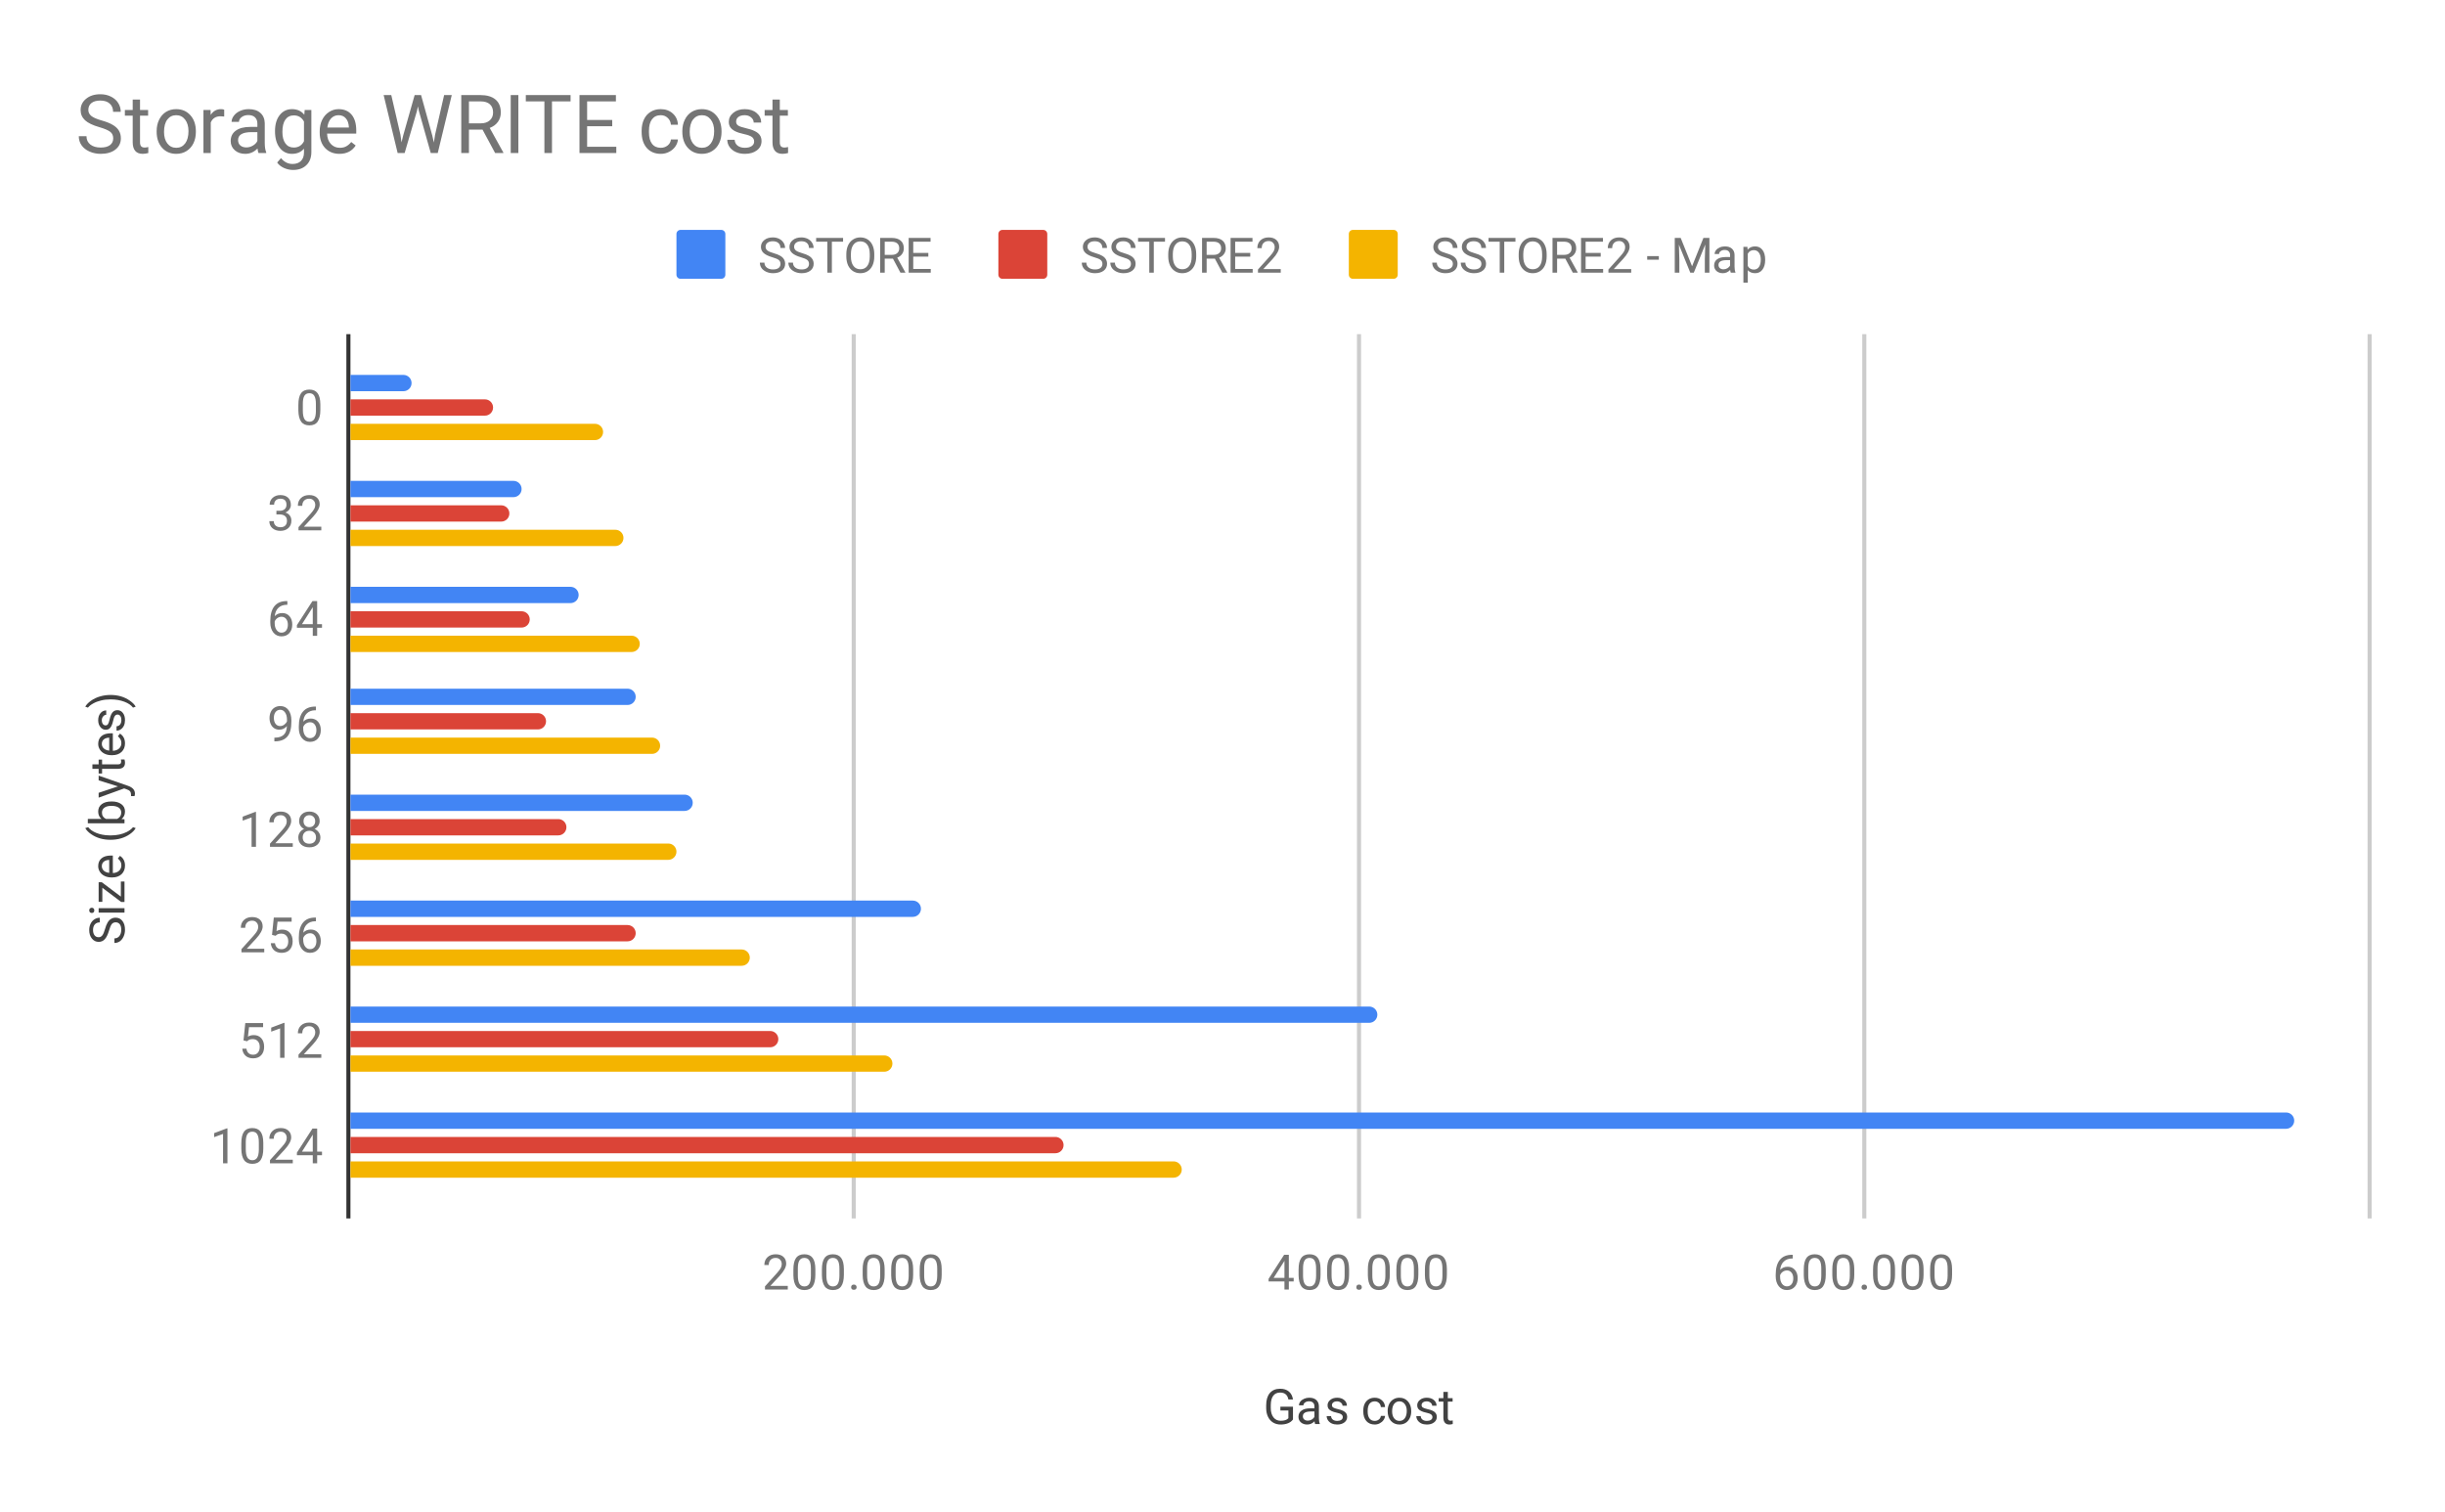 <svg version="1.1" viewBox="0.0 0.0 600.0 371.0" fill="none" stroke="none" stroke-linecap="square" stroke-miterlimit="10" xmlns:xlink="http://www.w3.org/1999/xlink" xmlns="http://www.w3.org/2000/svg"><path fill="#ffffff" d="M0 0L600.0 0L600.0 371.0L0 371.0L0 0Z" fill-rule="nonzero"/><path stroke="#333333" stroke-width="1.0" stroke-linecap="butt" d="M85.5 82.5L85.5 298.5" fill-rule="nonzero"/><path stroke="#cccccc" stroke-width="1.0" stroke-linecap="butt" d="M209.5 82.5L209.5 298.5" fill-rule="nonzero"/><path stroke="#cccccc" stroke-width="1.0" stroke-linecap="butt" d="M333.5 82.5L333.5 298.5" fill-rule="nonzero"/><path stroke="#cccccc" stroke-width="1.0" stroke-linecap="butt" d="M457.5 82.5L457.5 298.5" fill-rule="nonzero"/><path stroke="#cccccc" stroke-width="1.0" stroke-linecap="butt" d="M581.5 82.5L581.5 298.5" fill-rule="nonzero"/><clipPath id="id_0"><path d="M85.55 82.283L581.45 82.283L581.45 298.45L85.55 298.45L85.55 82.283Z" clip-rule="nonzero"/></clipPath><path stroke="#000000" stroke-width="2.0" stroke-linecap="butt" stroke-opacity="0.0" clip-path="url(#id_0)" d="M86.0 96.0L86.0 92.0L99.0 92.0C100.105 92.0 101.0 92.895 101.0 94.0L101.0 94.0C101.0 95.105 100.105 96.0 99.0 96.0Z" fill-rule="nonzero"/><path fill="#4285f4" clip-path="url(#id_0)" d="M86.0 96.0L86.0 92.0L99.0 92.0C100.105 92.0 101.0 92.895 101.0 94.0L101.0 94.0C101.0 95.105 100.105 96.0 99.0 96.0Z" fill-rule="nonzero"/><path stroke="#000000" stroke-width="2.0" stroke-linecap="butt" stroke-opacity="0.0" clip-path="url(#id_0)" d="M86.0 122.0L86.0 118.0L126.0 118.0C127.105 118.0 128.0 118.895 128.0 120.0L128.0 120.0C128.0 121.105 127.105 122.0 126.0 122.0Z" fill-rule="nonzero"/><path fill="#4285f4" clip-path="url(#id_0)" d="M86.0 122.0L86.0 118.0L126.0 118.0C127.105 118.0 128.0 118.895 128.0 120.0L128.0 120.0C128.0 121.105 127.105 122.0 126.0 122.0Z" fill-rule="nonzero"/><path stroke="#000000" stroke-width="2.0" stroke-linecap="butt" stroke-opacity="0.0" clip-path="url(#id_0)" d="M86.0 148.0L86.0 144.0L140.0 144.0C141.105 144.0 142.0 144.895 142.0 146.0L142.0 146.0C142.0 147.105 141.105 148.0 140.0 148.0Z" fill-rule="nonzero"/><path fill="#4285f4" clip-path="url(#id_0)" d="M86.0 148.0L86.0 144.0L140.0 144.0C141.105 144.0 142.0 144.895 142.0 146.0L142.0 146.0C142.0 147.105 141.105 148.0 140.0 148.0Z" fill-rule="nonzero"/><path stroke="#000000" stroke-width="2.0" stroke-linecap="butt" stroke-opacity="0.0" clip-path="url(#id_0)" d="M86.0 173.0L86.0 169.0L154.0 169.0C155.105 169.0 156.0 169.895 156.0 171.0L156.0 171.0C156.0 172.105 155.105 173.0 154.0 173.0Z" fill-rule="nonzero"/><path fill="#4285f4" clip-path="url(#id_0)" d="M86.0 173.0L86.0 169.0L154.0 169.0C155.105 169.0 156.0 169.895 156.0 171.0L156.0 171.0C156.0 172.105 155.105 173.0 154.0 173.0Z" fill-rule="nonzero"/><path stroke="#000000" stroke-width="2.0" stroke-linecap="butt" stroke-opacity="0.0" clip-path="url(#id_0)" d="M86.0 199.0L86.0 195.0L168.0 195.0C169.105 195.0 170.0 195.895 170.0 197.0L170.0 197.0C170.0 198.105 169.105 199.0 168.0 199.0Z" fill-rule="nonzero"/><path fill="#4285f4" clip-path="url(#id_0)" d="M86.0 199.0L86.0 195.0L168.0 195.0C169.105 195.0 170.0 195.895 170.0 197.0L170.0 197.0C170.0 198.105 169.105 199.0 168.0 199.0Z" fill-rule="nonzero"/><path stroke="#000000" stroke-width="2.0" stroke-linecap="butt" stroke-opacity="0.0" clip-path="url(#id_0)" d="M86.0 225.0L86.0 221.0L224.0 221.0C225.105 221.0 226.0 221.895 226.0 223.0L226.0 223.0C226.0 224.105 225.105 225.0 224.0 225.0Z" fill-rule="nonzero"/><path fill="#4285f4" clip-path="url(#id_0)" d="M86.0 225.0L86.0 221.0L224.0 221.0C225.105 221.0 226.0 221.895 226.0 223.0L226.0 223.0C226.0 224.105 225.105 225.0 224.0 225.0Z" fill-rule="nonzero"/><path stroke="#000000" stroke-width="2.0" stroke-linecap="butt" stroke-opacity="0.0" clip-path="url(#id_0)" d="M86.0 251.0L86.0 247.0L336.0 247.0C337.105 247.0 338.0 247.895 338.0 249.0L338.0 249.0C338.0 250.105 337.105 251.0 336.0 251.0Z" fill-rule="nonzero"/><path fill="#4285f4" clip-path="url(#id_0)" d="M86.0 251.0L86.0 247.0L336.0 247.0C337.105 247.0 338.0 247.895 338.0 249.0L338.0 249.0C338.0 250.105 337.105 251.0 336.0 251.0Z" fill-rule="nonzero"/><path stroke="#000000" stroke-width="2.0" stroke-linecap="butt" stroke-opacity="0.0" clip-path="url(#id_0)" d="M86.0 277.0L86.0 273.0L561.0 273.0C562.105 273.0 563.0 273.895 563.0 275.0L563.0 275.0C563.0 276.105 562.105 277.0 561.0 277.0Z" fill-rule="nonzero"/><path fill="#4285f4" clip-path="url(#id_0)" d="M86.0 277.0L86.0 273.0L561.0 273.0C562.105 273.0 563.0 273.895 563.0 275.0L563.0 275.0C563.0 276.105 562.105 277.0 561.0 277.0Z" fill-rule="nonzero"/><path stroke="#000000" stroke-width="2.0" stroke-linecap="butt" stroke-opacity="0.0" clip-path="url(#id_0)" d="M86.0 102.0L86.0 98.0L119.0 98.0C120.105 98.0 121.0 98.895 121.0 100.0L121.0 100.0C121.0 101.105 120.105 102.0 119.0 102.0Z" fill-rule="nonzero"/><path fill="#db4437" clip-path="url(#id_0)" d="M86.0 102.0L86.0 98.0L119.0 98.0C120.105 98.0 121.0 98.895 121.0 100.0L121.0 100.0C121.0 101.105 120.105 102.0 119.0 102.0Z" fill-rule="nonzero"/><path stroke="#000000" stroke-width="2.0" stroke-linecap="butt" stroke-opacity="0.0" clip-path="url(#id_0)" d="M86.0 128.0L86.0 124.0L123.0 124.0C124.105 124.0 125.0 124.895 125.0 126.0L125.0 126.0C125.0 127.105 124.105 128.0 123.0 128.0Z" fill-rule="nonzero"/><path fill="#db4437" clip-path="url(#id_0)" d="M86.0 128.0L86.0 124.0L123.0 124.0C124.105 124.0 125.0 124.895 125.0 126.0L125.0 126.0C125.0 127.105 124.105 128.0 123.0 128.0Z" fill-rule="nonzero"/><path stroke="#000000" stroke-width="2.0" stroke-linecap="butt" stroke-opacity="0.0" clip-path="url(#id_0)" d="M86.0 154.0L86.0 150.0L128.0 150.0C129.105 150.0 130.0 150.895 130.0 152.0L130.0 152.0C130.0 153.105 129.105 154.0 128.0 154.0Z" fill-rule="nonzero"/><path fill="#db4437" clip-path="url(#id_0)" d="M86.0 154.0L86.0 150.0L128.0 150.0C129.105 150.0 130.0 150.895 130.0 152.0L130.0 152.0C130.0 153.105 129.105 154.0 128.0 154.0Z" fill-rule="nonzero"/><path stroke="#000000" stroke-width="2.0" stroke-linecap="butt" stroke-opacity="0.0" clip-path="url(#id_0)" d="M86.0 179.0L86.0 175.0L132.0 175.0C133.105 175.0 134.0 175.895 134.0 177.0L134.0 177.0C134.0 178.105 133.105 179.0 132.0 179.0Z" fill-rule="nonzero"/><path fill="#db4437" clip-path="url(#id_0)" d="M86.0 179.0L86.0 175.0L132.0 175.0C133.105 175.0 134.0 175.895 134.0 177.0L134.0 177.0C134.0 178.105 133.105 179.0 132.0 179.0Z" fill-rule="nonzero"/><path stroke="#000000" stroke-width="2.0" stroke-linecap="butt" stroke-opacity="0.0" clip-path="url(#id_0)" d="M86.0 205.0L86.0 201.0L137.0 201.0C138.105 201.0 139.0 201.895 139.0 203.0L139.0 203.0C139.0 204.105 138.105 205.0 137.0 205.0Z" fill-rule="nonzero"/><path fill="#db4437" clip-path="url(#id_0)" d="M86.0 205.0L86.0 201.0L137.0 201.0C138.105 201.0 139.0 201.895 139.0 203.0L139.0 203.0C139.0 204.105 138.105 205.0 137.0 205.0Z" fill-rule="nonzero"/><path stroke="#000000" stroke-width="2.0" stroke-linecap="butt" stroke-opacity="0.0" clip-path="url(#id_0)" d="M86.0 231.0L86.0 227.0L154.0 227.0C155.105 227.0 156.0 227.895 156.0 229.0L156.0 229.0C156.0 230.105 155.105 231.0 154.0 231.0Z" fill-rule="nonzero"/><path fill="#db4437" clip-path="url(#id_0)" d="M86.0 231.0L86.0 227.0L154.0 227.0C155.105 227.0 156.0 227.895 156.0 229.0L156.0 229.0C156.0 230.105 155.105 231.0 154.0 231.0Z" fill-rule="nonzero"/><path stroke="#000000" stroke-width="2.0" stroke-linecap="butt" stroke-opacity="0.0" clip-path="url(#id_0)" d="M86.0 257.0L86.0 253.0L189.0 253.0C190.105 253.0 191.0 253.895 191.0 255.0L191.0 255.0C191.0 256.105 190.105 257.0 189.0 257.0Z" fill-rule="nonzero"/><path fill="#db4437" clip-path="url(#id_0)" d="M86.0 257.0L86.0 253.0L189.0 253.0C190.105 253.0 191.0 253.895 191.0 255.0L191.0 255.0C191.0 256.105 190.105 257.0 189.0 257.0Z" fill-rule="nonzero"/><path stroke="#000000" stroke-width="2.0" stroke-linecap="butt" stroke-opacity="0.0" clip-path="url(#id_0)" d="M86.0 283.0L86.0 279.0L259.0 279.0C260.105 279.0 261.0 279.895 261.0 281.0L261.0 281.0C261.0 282.105 260.105 283.0 259.0 283.0Z" fill-rule="nonzero"/><path fill="#db4437" clip-path="url(#id_0)" d="M86.0 283.0L86.0 279.0L259.0 279.0C260.105 279.0 261.0 279.895 261.0 281.0L261.0 281.0C261.0 282.105 260.105 283.0 259.0 283.0Z" fill-rule="nonzero"/><path stroke="#000000" stroke-width="2.0" stroke-linecap="butt" stroke-opacity="0.0" clip-path="url(#id_0)" d="M86.0 108.0L86.0 104.0L146.0 104.0C147.105 104.0 148.0 104.895 148.0 106.0L148.0 106.0C148.0 107.105 147.105 108.0 146.0 108.0Z" fill-rule="nonzero"/><path fill="#f4b400" clip-path="url(#id_0)" d="M86.0 108.0L86.0 104.0L146.0 104.0C147.105 104.0 148.0 104.895 148.0 106.0L148.0 106.0C148.0 107.105 147.105 108.0 146.0 108.0Z" fill-rule="nonzero"/><path stroke="#000000" stroke-width="2.0" stroke-linecap="butt" stroke-opacity="0.0" clip-path="url(#id_0)" d="M86.0 134.0L86.0 130.0L151.0 130.0C152.105 130.0 153.0 130.895 153.0 132.0L153.0 132.0C153.0 133.105 152.105 134.0 151.0 134.0Z" fill-rule="nonzero"/><path fill="#f4b400" clip-path="url(#id_0)" d="M86.0 134.0L86.0 130.0L151.0 130.0C152.105 130.0 153.0 130.895 153.0 132.0L153.0 132.0C153.0 133.105 152.105 134.0 151.0 134.0Z" fill-rule="nonzero"/><path stroke="#000000" stroke-width="2.0" stroke-linecap="butt" stroke-opacity="0.0" clip-path="url(#id_0)" d="M86.0 160.0L86.0 156.0L155.0 156.0C156.105 156.0 157.0 156.895 157.0 158.0L157.0 158.0C157.0 159.105 156.105 160.0 155.0 160.0Z" fill-rule="nonzero"/><path fill="#f4b400" clip-path="url(#id_0)" d="M86.0 160.0L86.0 156.0L155.0 156.0C156.105 156.0 157.0 156.895 157.0 158.0L157.0 158.0C157.0 159.105 156.105 160.0 155.0 160.0Z" fill-rule="nonzero"/><path stroke="#000000" stroke-width="2.0" stroke-linecap="butt" stroke-opacity="0.0" clip-path="url(#id_0)" d="M86.0 185.0L86.0 181.0L160.0 181.0C161.105 181.0 162.0 181.895 162.0 183.0L162.0 183.0C162.0 184.105 161.105 185.0 160.0 185.0Z" fill-rule="nonzero"/><path fill="#f4b400" clip-path="url(#id_0)" d="M86.0 185.0L86.0 181.0L160.0 181.0C161.105 181.0 162.0 181.895 162.0 183.0L162.0 183.0C162.0 184.105 161.105 185.0 160.0 185.0Z" fill-rule="nonzero"/><path stroke="#000000" stroke-width="2.0" stroke-linecap="butt" stroke-opacity="0.0" clip-path="url(#id_0)" d="M86.0 211.0L86.0 207.0L164.0 207.0C165.105 207.0 166.0 207.895 166.0 209.0L166.0 209.0C166.0 210.105 165.105 211.0 164.0 211.0Z" fill-rule="nonzero"/><path fill="#f4b400" clip-path="url(#id_0)" d="M86.0 211.0L86.0 207.0L164.0 207.0C165.105 207.0 166.0 207.895 166.0 209.0L166.0 209.0C166.0 210.105 165.105 211.0 164.0 211.0Z" fill-rule="nonzero"/><path stroke="#000000" stroke-width="2.0" stroke-linecap="butt" stroke-opacity="0.0" clip-path="url(#id_0)" d="M86.0 237.0L86.0 233.0L182.0 233.0C183.105 233.0 184.0 233.895 184.0 235.0L184.0 235.0C184.0 236.105 183.105 237.0 182.0 237.0Z" fill-rule="nonzero"/><path fill="#f4b400" clip-path="url(#id_0)" d="M86.0 237.0L86.0 233.0L182.0 233.0C183.105 233.0 184.0 233.895 184.0 235.0L184.0 235.0C184.0 236.105 183.105 237.0 182.0 237.0Z" fill-rule="nonzero"/><path stroke="#000000" stroke-width="2.0" stroke-linecap="butt" stroke-opacity="0.0" clip-path="url(#id_0)" d="M86.0 263.0L86.0 259.0L217.0 259.0C218.105 259.0 219.0 259.895 219.0 261.0L219.0 261.0C219.0 262.105 218.105 263.0 217.0 263.0Z" fill-rule="nonzero"/><path fill="#f4b400" clip-path="url(#id_0)" d="M86.0 263.0L86.0 259.0L217.0 259.0C218.105 259.0 219.0 259.895 219.0 261.0L219.0 261.0C219.0 262.105 218.105 263.0 217.0 263.0Z" fill-rule="nonzero"/><path stroke="#000000" stroke-width="2.0" stroke-linecap="butt" stroke-opacity="0.0" clip-path="url(#id_0)" d="M86.0 289.0L86.0 285.0L288.0 285.0C289.105 285.0 290.0 285.895 290.0 287.0L290.0 287.0C290.0 288.105 289.105 289.0 288.0 289.0Z" fill-rule="nonzero"/><path fill="#f4b400" clip-path="url(#id_0)" d="M86.0 289.0L86.0 285.0L288.0 285.0C289.105 285.0 290.0 285.895 290.0 287.0L290.0 287.0C290.0 288.105 289.105 289.0 288.0 289.0Z" fill-rule="nonzero"/><path fill="#424242" d="M317.297 348.325Q316.859 348.95 316.078 349.262Q315.297 349.575 314.266 349.575Q313.234 349.575 312.422 349.091Q311.609 348.591 311.172 347.684Q310.734 346.778 310.719 345.591L310.719 344.856Q310.719 342.919 311.609 341.856Q312.516 340.794 314.141 340.794Q315.484 340.794 316.297 341.481Q317.109 342.169 317.297 343.419L316.172 343.419Q315.844 341.731 314.156 341.731Q313.016 341.731 312.438 342.528Q311.859 343.309 311.844 344.825L311.844 345.512Q311.844 346.95 312.5 347.809Q313.156 348.653 314.281 348.653Q314.906 348.653 315.375 348.512Q315.859 348.372 316.172 348.028L316.172 346.122L314.203 346.122L314.203 345.2L317.297 345.2L317.297 348.325ZM322.734 349.45Q322.641 349.262 322.578 348.778Q321.828 349.575 320.781 349.575Q319.844 349.575 319.234 349.044Q318.641 348.512 318.641 347.684Q318.641 346.7 319.391 346.153Q320.141 345.606 321.516 345.606L322.562 345.606L322.562 345.106Q322.562 344.544 322.219 344.216Q321.891 343.872 321.219 343.872Q320.641 343.872 320.25 344.169Q319.859 344.45 319.859 344.872L318.766 344.872Q318.766 344.387 319.094 343.95Q319.438 343.512 320.016 343.262Q320.594 342.997 321.281 342.997Q322.391 342.997 323.0 343.544Q323.625 344.091 323.656 345.044L323.656 347.966Q323.656 348.841 323.875 349.356L323.875 349.45L322.734 349.45ZM320.938 348.622Q321.453 348.622 321.906 348.356Q322.359 348.091 322.562 347.669L322.562 346.372L321.719 346.372Q319.719 346.372 319.719 347.544Q319.719 348.044 320.062 348.341Q320.406 348.622 320.938 348.622ZM329.516 347.762Q329.516 347.325 329.172 347.091Q328.844 346.841 328.016 346.669Q327.203 346.497 326.719 346.247Q326.234 345.997 326.0 345.669Q325.781 345.325 325.781 344.856Q325.781 344.075 326.438 343.544Q327.094 342.997 328.125 342.997Q329.203 342.997 329.859 343.559Q330.531 344.106 330.531 344.966L329.453 344.966Q329.453 344.528 329.062 344.216Q328.688 343.887 328.125 343.887Q327.531 343.887 327.188 344.153Q326.859 344.403 326.859 344.809Q326.859 345.2 327.172 345.403Q327.484 345.606 328.297 345.794Q329.109 345.966 329.609 346.216Q330.109 346.466 330.344 346.825Q330.594 347.184 330.594 347.684Q330.594 348.544 329.906 349.059Q329.234 349.575 328.156 349.575Q327.391 349.575 326.797 349.309Q326.219 349.028 325.891 348.544Q325.562 348.059 325.562 347.497L326.641 347.497Q326.672 348.044 327.078 348.372Q327.484 348.684 328.156 348.684Q328.766 348.684 329.141 348.434Q329.516 348.184 329.516 347.762ZM337.359 348.684Q337.938 348.684 338.375 348.341Q338.812 347.981 338.859 347.45L339.891 347.45Q339.859 347.997 339.5 348.497Q339.156 348.981 338.578 349.278Q338.016 349.575 337.359 349.575Q336.062 349.575 335.297 348.716Q334.547 347.841 334.547 346.341L334.547 346.153Q334.547 345.231 334.875 344.512Q335.219 343.794 335.844 343.403Q336.484 342.997 337.359 342.997Q338.422 342.997 339.125 343.637Q339.844 344.262 339.891 345.294L338.859 345.294Q338.812 344.669 338.391 344.278Q337.969 343.887 337.359 343.887Q336.531 343.887 336.078 344.481Q335.625 345.075 335.625 346.2L335.625 346.403Q335.625 347.497 336.078 348.091Q336.531 348.684 337.359 348.684ZM340.531 346.216Q340.531 345.294 340.891 344.544Q341.266 343.794 341.922 343.403Q342.578 342.997 343.406 342.997Q344.703 342.997 345.5 343.887Q346.312 344.778 346.312 346.278L346.312 346.356Q346.312 347.278 345.953 348.012Q345.594 348.747 344.938 349.169Q344.281 349.575 343.422 349.575Q342.141 349.575 341.328 348.684Q340.531 347.778 340.531 346.294L340.531 346.216ZM341.625 346.356Q341.625 347.403 342.109 348.044Q342.609 348.684 343.422 348.684Q344.25 348.684 344.734 348.044Q345.219 347.387 345.219 346.216Q345.219 345.184 344.719 344.544Q344.234 343.887 343.406 343.887Q342.609 343.887 342.109 344.528Q341.625 345.153 341.625 346.356ZM351.516 347.762Q351.516 347.325 351.172 347.091Q350.844 346.841 350.016 346.669Q349.203 346.497 348.719 346.247Q348.234 345.997 348.0 345.669Q347.781 345.325 347.781 344.856Q347.781 344.075 348.438 343.544Q349.094 342.997 350.125 342.997Q351.203 342.997 351.859 343.559Q352.531 344.106 352.531 344.966L351.453 344.966Q351.453 344.528 351.062 344.216Q350.688 343.887 350.125 343.887Q349.531 343.887 349.188 344.153Q348.859 344.403 348.859 344.809Q348.859 345.2 349.172 345.403Q349.484 345.606 350.297 345.794Q351.109 345.966 351.609 346.216Q352.109 346.466 352.344 346.825Q352.594 347.184 352.594 347.684Q352.594 348.544 351.906 349.059Q351.234 349.575 350.156 349.575Q349.391 349.575 348.797 349.309Q348.219 349.028 347.891 348.544Q347.562 348.059 347.562 347.497L348.641 347.497Q348.672 348.044 349.078 348.372Q349.484 348.684 350.156 348.684Q350.766 348.684 351.141 348.434Q351.516 348.184 351.516 347.762ZM355.297 341.575L355.297 343.106L356.469 343.106L356.469 343.95L355.297 343.95L355.297 347.872Q355.297 348.262 355.453 348.45Q355.609 348.637 355.984 348.637Q356.172 348.637 356.5 348.575L356.5 349.45Q356.078 349.575 355.672 349.575Q354.953 349.575 354.578 349.137Q354.203 348.684 354.203 347.872L354.203 343.95L353.047 343.95L353.047 343.106L354.203 343.106L354.203 341.575L355.297 341.575Z" fill-rule="nonzero"/><path fill="#424242" d="M26.753 228.367Q26.331 229.804 25.722 230.476Q25.113 231.132 24.222 231.132Q23.222 231.132 22.566 230.335Q21.894 229.523 21.894 228.226Q21.894 227.351 22.238 226.664Q22.581 225.976 23.175 225.601Q23.769 225.21 24.488 225.21L24.488 226.351Q23.706 226.351 23.269 226.851Q22.831 227.335 22.831 228.226Q22.831 229.054 23.206 229.523Q23.566 229.992 24.206 229.992Q24.738 229.992 25.097 229.554Q25.456 229.101 25.753 228.039Q26.05 226.976 26.409 226.382Q26.769 225.773 27.253 225.492Q27.738 225.195 28.378 225.195Q29.425 225.195 30.05 226.007Q30.675 226.82 30.675 228.164Q30.675 229.054 30.331 229.82Q29.988 230.57 29.409 230.992Q28.816 231.398 28.081 231.398L28.081 230.273Q28.847 230.273 29.3 229.695Q29.753 229.117 29.753 228.164Q29.753 227.273 29.394 226.804Q29.019 226.335 28.394 226.335Q27.769 226.335 27.425 226.773Q27.081 227.21 26.753 228.367ZM30.55 222.867L30.55 223.945L24.206 223.945L24.206 222.867L30.55 222.867ZM22.534 224.039Q22.269 224.039 22.081 223.882Q21.894 223.71 21.894 223.398Q21.894 223.085 22.081 222.929Q22.269 222.757 22.534 222.757Q22.784 222.757 22.972 222.929Q23.144 223.085 23.144 223.398Q23.144 223.71 22.972 223.882Q22.784 224.039 22.534 224.039ZM29.659 220.023L29.659 216.32L30.55 216.32L30.55 221.351L29.753 221.351L25.113 217.851L25.113 221.304L24.206 221.304L24.206 216.492L24.972 216.492L29.659 220.023ZM30.675 212.414Q30.675 213.71 29.831 214.523Q28.972 215.32 27.55 215.32L27.363 215.32Q26.409 215.32 25.675 214.96Q24.925 214.601 24.519 213.96Q24.097 213.304 24.097 212.554Q24.097 211.32 24.909 210.632Q25.722 209.945 27.238 209.945L27.691 209.945L27.691 214.242Q28.628 214.21 29.206 213.695Q29.784 213.164 29.784 212.351Q29.784 211.789 29.55 211.398Q29.316 210.992 28.925 210.679L29.441 210.023Q30.675 210.82 30.675 212.414ZM24.988 212.554Q24.988 213.21 25.472 213.664Q25.941 214.101 26.8 214.195L26.8 211.023L26.722 211.023Q25.894 211.07 25.441 211.476Q24.988 211.867 24.988 212.554ZM27.081 206.085Q25.769 206.085 24.55 205.742Q23.331 205.382 22.331 204.679Q21.331 203.976 20.925 203.21L21.644 202.992Q22.3 203.851 23.644 204.398Q24.988 204.945 26.659 204.992L27.159 205.007Q29.425 205.007 31.081 204.179Q32.081 203.679 32.644 202.992L33.3 203.21Q32.878 203.992 31.847 204.71Q29.863 206.085 27.081 206.085ZM27.456 196.679Q28.909 196.679 29.8 197.351Q30.675 198.007 30.675 199.132Q30.675 200.335 29.816 200.992L30.55 201.054L30.55 202.039L21.55 202.039L21.55 200.96L24.909 200.96Q24.097 200.304 24.097 199.148Q24.097 197.992 24.972 197.335Q25.831 196.679 27.363 196.679L27.456 196.679ZM27.331 197.757Q26.222 197.757 25.628 198.195Q25.019 198.617 25.019 199.414Q25.019 200.492 26.003 200.96L28.753 200.96Q29.753 200.46 29.753 199.414Q29.753 198.632 29.144 198.195Q28.534 197.757 27.331 197.757ZM28.956 192.976L24.206 191.492L24.206 190.335L31.534 192.882Q33.113 193.476 33.113 194.757L33.097 194.976L33.019 195.367L32.144 195.367L32.159 195.085Q32.159 194.523 31.941 194.226Q31.722 193.914 31.128 193.71L30.472 193.476L24.206 195.742L24.206 194.554L28.956 192.976ZM22.675 187.57L24.206 187.57L24.206 186.398L25.05 186.398L25.05 187.57L28.972 187.57Q29.363 187.57 29.55 187.414Q29.738 187.257 29.738 186.882Q29.738 186.695 29.675 186.367L30.55 186.367Q30.675 186.789 30.675 187.195Q30.675 187.914 30.238 188.289Q29.784 188.664 28.972 188.664L25.05 188.664L25.05 189.82L24.206 189.82L24.206 188.664L22.675 188.664L22.675 187.57ZM30.675 182.414Q30.675 183.71 29.831 184.523Q28.972 185.32 27.55 185.32L27.363 185.32Q26.409 185.32 25.675 184.96Q24.925 184.601 24.519 183.96Q24.097 183.304 24.097 182.554Q24.097 181.32 24.909 180.632Q25.722 179.945 27.238 179.945L27.691 179.945L27.691 184.242Q28.628 184.21 29.206 183.695Q29.784 183.164 29.784 182.351Q29.784 181.789 29.55 181.398Q29.316 180.992 28.925 180.679L29.441 180.023Q30.675 180.82 30.675 182.414ZM24.988 182.554Q24.988 183.21 25.472 183.664Q25.941 184.101 26.8 184.195L26.8 181.023L26.722 181.023Q25.894 181.07 25.441 181.476Q24.988 181.867 24.988 182.554ZM28.863 175.351Q28.425 175.351 28.191 175.695Q27.941 176.023 27.769 176.851Q27.597 177.664 27.347 178.148Q27.097 178.632 26.769 178.867Q26.425 179.085 25.956 179.085Q25.175 179.085 24.644 178.429Q24.097 177.773 24.097 176.742Q24.097 175.664 24.659 175.007Q25.206 174.335 26.066 174.335L26.066 175.414Q25.628 175.414 25.316 175.804Q24.988 176.179 24.988 176.742Q24.988 177.335 25.253 177.679Q25.503 178.007 25.909 178.007Q26.3 178.007 26.503 177.695Q26.706 177.382 26.894 176.57Q27.066 175.757 27.316 175.257Q27.566 174.757 27.925 174.523Q28.284 174.273 28.784 174.273Q29.644 174.273 30.159 174.96Q30.675 175.632 30.675 176.71Q30.675 177.476 30.409 178.07Q30.128 178.648 29.644 178.976Q29.159 179.304 28.597 179.304L28.597 178.226Q29.144 178.195 29.472 177.789Q29.784 177.382 29.784 176.71Q29.784 176.101 29.534 175.726Q29.284 175.351 28.863 175.351ZM27.144 170.539Q28.456 170.539 29.659 170.882Q30.847 171.226 31.863 171.945Q32.878 172.648 33.3 173.414L32.644 173.648Q31.956 172.742 30.503 172.195Q29.034 171.648 27.269 171.632L27.081 171.632Q25.847 171.632 24.784 171.898Q23.722 172.148 22.894 172.617Q22.05 173.07 21.581 173.648L20.925 173.414Q21.347 172.648 22.347 171.945Q23.347 171.242 24.566 170.898Q25.769 170.539 27.144 170.539Z" fill-rule="nonzero"/><path fill="#757575" d="M78.612 100.617Q78.612 102.524 77.956 103.461Q77.316 104.383 75.925 104.383Q74.566 104.383 73.909 103.477Q73.253 102.57 73.222 100.758L73.222 99.32Q73.222 97.43 73.862 96.524Q74.519 95.602 75.909 95.602Q77.284 95.602 77.941 96.492Q78.597 97.367 78.612 99.211L78.612 100.617ZM77.519 99.133Q77.519 97.758 77.128 97.133Q76.753 96.492 75.909 96.492Q75.081 96.492 74.691 97.133Q74.316 97.758 74.316 99.055L74.316 100.789Q74.316 102.164 74.706 102.836Q75.112 103.492 75.925 103.492Q76.722 103.492 77.112 102.867Q77.503 102.242 77.519 100.914L77.519 99.133Z" fill-rule="nonzero"/><path fill="#757575" d="M67.831 125.349L68.644 125.349Q69.425 125.334 69.862 124.943Q70.3 124.552 70.3 123.88Q70.3 122.38 68.8 122.38Q68.097 122.38 67.675 122.787Q67.269 123.193 67.269 123.849L66.175 123.849Q66.175 122.834 66.909 122.162Q67.659 121.49 68.8 121.49Q70.003 121.49 70.691 122.13Q71.378 122.771 71.378 123.912Q71.378 124.474 71.019 124.99Q70.659 125.505 70.034 125.771Q70.737 125.99 71.112 126.505Q71.503 127.021 71.503 127.771Q71.503 128.912 70.753 129.599Q70.003 130.271 68.8 130.271Q67.612 130.271 66.847 129.615Q66.097 128.959 66.097 127.896L67.191 127.896Q67.191 128.568 67.628 128.974Q68.066 129.38 68.816 129.38Q69.597 129.38 70.003 128.974Q70.425 128.552 70.425 127.787Q70.425 127.052 69.972 126.662Q69.519 126.255 68.644 126.24L67.831 126.24L67.831 125.349ZM78.847 130.146L73.253 130.146L73.253 129.365L76.206 126.084Q76.862 125.334 77.112 124.88Q77.362 124.412 77.362 123.912Q77.362 123.24 76.956 122.818Q76.566 122.38 75.878 122.38Q75.081 122.38 74.628 122.849Q74.175 123.302 74.175 124.13L73.097 124.13Q73.097 122.943 73.847 122.224Q74.612 121.49 75.878 121.49Q77.081 121.49 77.769 122.115Q78.456 122.74 78.456 123.787Q78.456 125.037 76.847 126.787L74.566 129.255L78.847 129.255L78.847 130.146Z" fill-rule="nonzero"/><path fill="#757575" d="M70.519 147.503L70.519 148.409L70.316 148.409Q69.05 148.441 68.3 149.175Q67.55 149.894 67.425 151.206Q68.112 150.441 69.269 150.441Q70.378 150.441 71.05 151.222Q71.722 152.003 71.722 153.253Q71.722 154.566 71.003 155.362Q70.284 156.159 69.066 156.159Q67.847 156.159 67.081 155.222Q66.331 154.269 66.331 152.784L66.331 152.378Q66.331 150.019 67.331 148.769Q68.331 147.519 70.316 147.503L70.519 147.503ZM69.097 151.347Q68.534 151.347 68.066 151.675Q67.597 152.003 67.409 152.519L67.409 152.909Q67.409 153.972 67.878 154.612Q68.362 155.253 69.066 155.253Q69.8 155.253 70.222 154.722Q70.644 154.175 70.644 153.3Q70.644 152.425 70.222 151.894Q69.8 151.347 69.097 151.347ZM77.831 153.175L79.019 153.175L79.019 154.05L77.831 154.05L77.831 156.034L76.753 156.034L76.753 154.05L72.862 154.05L72.862 153.409L76.675 147.503L77.831 147.503L77.831 153.175ZM74.097 153.175L76.753 153.175L76.753 148.987L76.612 149.222L74.097 153.175Z" fill-rule="nonzero"/><path fill="#757575" d="M70.409 178.173Q70.081 178.579 69.597 178.829Q69.128 179.063 68.566 179.063Q67.831 179.063 67.284 178.704Q66.737 178.344 66.441 177.688Q66.144 177.016 66.144 176.219Q66.144 175.376 66.456 174.688Q66.784 174.001 67.378 173.641Q67.987 173.266 68.784 173.266Q70.05 173.266 70.769 174.219Q71.503 175.173 71.503 176.798L71.503 177.11Q71.503 179.61 70.519 180.751Q69.534 181.891 67.55 181.923L67.331 181.923L67.331 181.016L67.566 181.016Q68.909 180.985 69.628 180.313Q70.347 179.641 70.409 178.173ZM68.737 178.173Q69.284 178.173 69.737 177.844Q70.206 177.501 70.425 177.016L70.425 176.579Q70.425 175.516 69.956 174.844Q69.487 174.173 68.784 174.173Q68.066 174.173 67.628 174.719Q67.206 175.266 67.206 176.173Q67.206 177.048 67.612 177.61Q68.034 178.173 68.737 178.173ZM77.519 173.391L77.519 174.298L77.316 174.298Q76.05 174.329 75.3 175.063Q74.55 175.782 74.425 177.094Q75.112 176.329 76.269 176.329Q77.378 176.329 78.05 177.11Q78.722 177.891 78.722 179.141Q78.722 180.454 78.003 181.251Q77.284 182.048 76.066 182.048Q74.847 182.048 74.081 181.11Q73.331 180.157 73.331 178.673L73.331 178.266Q73.331 175.907 74.331 174.657Q75.331 173.407 77.316 173.391L77.519 173.391ZM76.097 177.235Q75.534 177.235 75.066 177.563Q74.597 177.891 74.409 178.407L74.409 178.798Q74.409 179.86 74.878 180.501Q75.362 181.141 76.066 181.141Q76.8 181.141 77.222 180.61Q77.644 180.063 77.644 179.188Q77.644 178.313 77.222 177.782Q76.8 177.235 76.097 177.235Z" fill-rule="nonzero"/><path fill="#757575" d="M62.816 207.811L61.737 207.811L61.737 200.592L59.55 201.389L59.55 200.405L62.659 199.233L62.816 199.233L62.816 207.811ZM71.847 207.811L66.253 207.811L66.253 207.03L69.206 203.748Q69.862 202.998 70.112 202.545Q70.362 202.076 70.362 201.576Q70.362 200.905 69.956 200.483Q69.566 200.045 68.878 200.045Q68.081 200.045 67.628 200.514Q67.175 200.967 67.175 201.795L66.097 201.795Q66.097 200.608 66.847 199.889Q67.612 199.155 68.878 199.155Q70.081 199.155 70.769 199.78Q71.456 200.405 71.456 201.451Q71.456 202.701 69.847 204.451L67.566 206.92L71.847 206.92L71.847 207.811ZM78.441 201.498Q78.441 202.139 78.097 202.639Q77.753 203.139 77.191 203.42Q77.847 203.701 78.237 204.264Q78.628 204.811 78.628 205.514Q78.628 206.608 77.878 207.28Q77.144 207.936 75.925 207.936Q74.691 207.936 73.941 207.28Q73.206 206.608 73.206 205.514Q73.206 204.811 73.581 204.264Q73.956 203.701 74.628 203.42Q74.066 203.139 73.737 202.639Q73.409 202.139 73.409 201.498Q73.409 200.42 74.097 199.795Q74.784 199.155 75.925 199.155Q77.05 199.155 77.737 199.795Q78.441 200.42 78.441 201.498ZM77.55 205.483Q77.55 204.764 77.097 204.326Q76.644 203.873 75.909 203.873Q75.175 203.873 74.722 204.326Q74.284 204.764 74.284 205.498Q74.284 206.217 74.722 206.639Q75.159 207.045 75.925 207.045Q76.675 207.045 77.112 206.623Q77.55 206.201 77.55 205.483ZM75.925 200.045Q75.284 200.045 74.878 200.451Q74.487 200.842 74.487 201.53Q74.487 202.17 74.878 202.576Q75.269 202.983 75.909 202.983Q76.566 202.983 76.956 202.576Q77.347 202.17 77.347 201.53Q77.347 200.873 76.941 200.467Q76.534 200.045 75.925 200.045Z" fill-rule="nonzero"/><path fill="#757575" d="M64.847 233.699L59.253 233.699L59.253 232.918L62.206 229.637Q62.862 228.887 63.112 228.433Q63.362 227.965 63.362 227.465Q63.362 226.793 62.956 226.371Q62.566 225.933 61.878 225.933Q61.081 225.933 60.628 226.402Q60.175 226.855 60.175 227.683L59.097 227.683Q59.097 226.496 59.847 225.777Q60.612 225.043 61.878 225.043Q63.081 225.043 63.769 225.668Q64.456 226.293 64.456 227.34Q64.456 228.59 62.847 230.34L60.566 232.808L64.847 232.808L64.847 233.699ZM66.753 229.418L67.191 225.168L71.566 225.168L71.566 226.168L68.112 226.168L67.847 228.496Q68.487 228.121 69.284 228.121Q70.441 228.121 71.128 228.902Q71.816 229.668 71.816 230.98Q71.816 232.293 71.097 233.058Q70.394 233.824 69.112 233.824Q67.987 233.824 67.269 233.199Q66.55 232.558 66.456 231.449L67.472 231.449Q67.581 232.183 68.003 232.558Q68.425 232.933 69.112 232.933Q69.862 232.933 70.3 232.418Q70.737 231.902 70.737 230.996Q70.737 230.137 70.269 229.621Q69.8 229.105 69.019 229.105Q68.316 229.105 67.909 229.402L67.628 229.637L66.753 229.418ZM77.519 225.168L77.519 226.074L77.316 226.074Q76.05 226.105 75.3 226.84Q74.55 227.558 74.425 228.871Q75.112 228.105 76.269 228.105Q77.378 228.105 78.05 228.887Q78.722 229.668 78.722 230.918Q78.722 232.23 78.003 233.027Q77.284 233.824 76.066 233.824Q74.847 233.824 74.081 232.887Q73.331 231.933 73.331 230.449L73.331 230.043Q73.331 227.683 74.331 226.433Q75.331 225.183 77.316 225.168L77.519 225.168ZM76.097 229.012Q75.534 229.012 75.066 229.34Q74.597 229.668 74.409 230.183L74.409 230.574Q74.409 231.637 74.878 232.277Q75.362 232.918 76.066 232.918Q76.8 232.918 77.222 232.387Q77.644 231.84 77.644 230.965Q77.644 230.09 77.222 229.558Q76.8 229.012 76.097 229.012Z" fill-rule="nonzero"/><path fill="#757575" d="M59.753 255.306L60.191 251.056L64.566 251.056L64.566 252.056L61.112 252.056L60.847 254.384Q61.487 254.009 62.284 254.009Q63.441 254.009 64.128 254.79Q64.816 255.556 64.816 256.868Q64.816 258.181 64.097 258.947Q63.394 259.712 62.112 259.712Q60.987 259.712 60.269 259.087Q59.55 258.447 59.456 257.337L60.472 257.337Q60.581 258.072 61.003 258.447Q61.425 258.822 62.112 258.822Q62.862 258.822 63.3 258.306Q63.737 257.79 63.737 256.884Q63.737 256.025 63.269 255.509Q62.8 254.993 62.019 254.993Q61.316 254.993 60.909 255.29L60.628 255.525L59.753 255.306ZM69.816 259.587L68.737 259.587L68.737 252.368L66.55 253.165L66.55 252.181L69.659 251.009L69.816 251.009L69.816 259.587ZM78.847 259.587L73.253 259.587L73.253 258.806L76.206 255.525Q76.862 254.775 77.112 254.322Q77.362 253.853 77.362 253.353Q77.362 252.681 76.956 252.259Q76.566 251.822 75.878 251.822Q75.081 251.822 74.628 252.29Q74.175 252.743 74.175 253.572L73.097 253.572Q73.097 252.384 73.847 251.665Q74.612 250.931 75.878 250.931Q77.081 250.931 77.769 251.556Q78.456 252.181 78.456 253.228Q78.456 254.478 76.847 256.228L74.566 258.697L78.847 258.697L78.847 259.587Z" fill-rule="nonzero"/><path fill="#757575" d="M55.816 285.475L54.737 285.475L54.737 278.257L52.55 279.054L52.55 278.069L55.659 276.897L55.816 276.897L55.816 285.475ZM64.612 281.835Q64.612 283.741 63.956 284.679Q63.316 285.6 61.925 285.6Q60.566 285.6 59.909 284.694Q59.253 283.788 59.222 281.975L59.222 280.538Q59.222 278.647 59.862 277.741Q60.519 276.819 61.909 276.819Q63.284 276.819 63.941 277.71Q64.597 278.585 64.612 280.429L64.612 281.835ZM63.519 280.35Q63.519 278.975 63.128 278.35Q62.753 277.71 61.909 277.71Q61.081 277.71 60.691 278.35Q60.316 278.975 60.316 280.272L60.316 282.007Q60.316 283.382 60.706 284.054Q61.112 284.71 61.925 284.71Q62.722 284.71 63.112 284.085Q63.503 283.46 63.519 282.132L63.519 280.35ZM71.847 285.475L66.253 285.475L66.253 284.694L69.206 281.413Q69.862 280.663 70.112 280.21Q70.362 279.741 70.362 279.241Q70.362 278.569 69.956 278.147Q69.566 277.71 68.878 277.71Q68.081 277.71 67.628 278.179Q67.175 278.632 67.175 279.46L66.097 279.46Q66.097 278.272 66.847 277.554Q67.612 276.819 68.878 276.819Q70.081 276.819 70.769 277.444Q71.456 278.069 71.456 279.116Q71.456 280.366 69.847 282.116L67.566 284.585L71.847 284.585L71.847 285.475ZM77.831 282.616L79.019 282.616L79.019 283.491L77.831 283.491L77.831 285.475L76.753 285.475L76.753 283.491L72.862 283.491L72.862 282.85L76.675 276.944L77.831 276.944L77.831 282.616ZM74.097 282.616L76.753 282.616L76.753 278.429L76.612 278.663L74.097 282.616Z" fill-rule="nonzero"/><path fill="#757575" d="M193.322 316.45L187.728 316.45L187.728 315.669L190.681 312.387Q191.338 311.637 191.588 311.184Q191.838 310.716 191.838 310.216Q191.838 309.544 191.431 309.122Q191.041 308.684 190.353 308.684Q189.556 308.684 189.103 309.153Q188.65 309.606 188.65 310.434L187.572 310.434Q187.572 309.247 188.322 308.528Q189.088 307.794 190.353 307.794Q191.556 307.794 192.244 308.419Q192.931 309.044 192.931 310.091Q192.931 311.341 191.322 313.091L189.041 315.559L193.322 315.559L193.322 316.45ZM200.088 312.809Q200.088 314.716 199.431 315.653Q198.791 316.575 197.4 316.575Q196.041 316.575 195.384 315.669Q194.728 314.762 194.697 312.95L194.697 311.512Q194.697 309.622 195.338 308.716Q195.994 307.794 197.384 307.794Q198.759 307.794 199.416 308.684Q200.072 309.559 200.088 311.403L200.088 312.809ZM198.994 311.325Q198.994 309.95 198.603 309.325Q198.228 308.684 197.384 308.684Q196.556 308.684 196.166 309.325Q195.791 309.95 195.791 311.247L195.791 312.981Q195.791 314.356 196.181 315.028Q196.588 315.684 197.4 315.684Q198.197 315.684 198.588 315.059Q198.978 314.434 198.994 313.106L198.994 311.325ZM207.088 312.809Q207.088 314.716 206.431 315.653Q205.791 316.575 204.4 316.575Q203.041 316.575 202.384 315.669Q201.728 314.762 201.697 312.95L201.697 311.512Q201.697 309.622 202.338 308.716Q202.994 307.794 204.384 307.794Q205.759 307.794 206.416 308.684Q207.072 309.559 207.088 311.403L207.088 312.809ZM205.994 311.325Q205.994 309.95 205.603 309.325Q205.228 308.684 204.384 308.684Q203.556 308.684 203.166 309.325Q202.791 309.95 202.791 311.247L202.791 312.981Q202.791 314.356 203.181 315.028Q203.588 315.684 204.4 315.684Q205.197 315.684 205.588 315.059Q205.978 314.434 205.994 313.106L205.994 311.325ZM208.869 315.887Q208.869 315.606 209.025 315.419Q209.197 315.231 209.525 315.231Q209.869 315.231 210.041 315.419Q210.213 315.606 210.213 315.887Q210.213 316.153 210.041 316.341Q209.869 316.512 209.525 316.512Q209.197 316.512 209.025 316.341Q208.869 316.153 208.869 315.887ZM217.088 312.809Q217.088 314.716 216.431 315.653Q215.791 316.575 214.4 316.575Q213.041 316.575 212.384 315.669Q211.728 314.762 211.697 312.95L211.697 311.512Q211.697 309.622 212.338 308.716Q212.994 307.794 214.384 307.794Q215.759 307.794 216.416 308.684Q217.072 309.559 217.088 311.403L217.088 312.809ZM215.994 311.325Q215.994 309.95 215.603 309.325Q215.228 308.684 214.384 308.684Q213.556 308.684 213.166 309.325Q212.791 309.95 212.791 311.247L212.791 312.981Q212.791 314.356 213.181 315.028Q213.588 315.684 214.4 315.684Q215.197 315.684 215.588 315.059Q215.978 314.434 215.994 313.106L215.994 311.325ZM224.088 312.809Q224.088 314.716 223.431 315.653Q222.791 316.575 221.4 316.575Q220.041 316.575 219.384 315.669Q218.728 314.762 218.697 312.95L218.697 311.512Q218.697 309.622 219.338 308.716Q219.994 307.794 221.384 307.794Q222.759 307.794 223.416 308.684Q224.072 309.559 224.088 311.403L224.088 312.809ZM222.994 311.325Q222.994 309.95 222.603 309.325Q222.228 308.684 221.384 308.684Q220.556 308.684 220.166 309.325Q219.791 309.95 219.791 311.247L219.791 312.981Q219.791 314.356 220.181 315.028Q220.588 315.684 221.4 315.684Q222.197 315.684 222.588 315.059Q222.978 314.434 222.994 313.106L222.994 311.325ZM231.088 312.809Q231.088 314.716 230.431 315.653Q229.791 316.575 228.4 316.575Q227.041 316.575 226.384 315.669Q225.728 314.762 225.697 312.95L225.697 311.512Q225.697 309.622 226.338 308.716Q226.994 307.794 228.384 307.794Q229.759 307.794 230.416 308.684Q231.072 309.559 231.088 311.403L231.088 312.809ZM229.994 311.325Q229.994 309.95 229.603 309.325Q229.228 308.684 228.384 308.684Q227.556 308.684 227.166 309.325Q226.791 309.95 226.791 311.247L226.791 312.981Q226.791 314.356 227.181 315.028Q227.588 315.684 228.4 315.684Q229.197 315.684 229.588 315.059Q229.978 314.434 229.994 313.106L229.994 311.325Z" fill-rule="nonzero"/><path fill="#757575" d="M316.281 313.591L317.469 313.591L317.469 314.466L316.281 314.466L316.281 316.45L315.203 316.45L315.203 314.466L311.312 314.466L311.312 313.825L315.125 307.919L316.281 307.919L316.281 313.591ZM312.547 313.591L315.203 313.591L315.203 309.403L315.062 309.637L312.547 313.591ZM324.062 312.809Q324.062 314.716 323.406 315.653Q322.766 316.575 321.375 316.575Q320.016 316.575 319.359 315.669Q318.703 314.762 318.672 312.95L318.672 311.512Q318.672 309.622 319.312 308.716Q319.969 307.794 321.359 307.794Q322.734 307.794 323.391 308.684Q324.047 309.559 324.062 311.403L324.062 312.809ZM322.969 311.325Q322.969 309.95 322.578 309.325Q322.203 308.684 321.359 308.684Q320.531 308.684 320.141 309.325Q319.766 309.95 319.766 311.247L319.766 312.981Q319.766 314.356 320.156 315.028Q320.562 315.684 321.375 315.684Q322.172 315.684 322.562 315.059Q322.953 314.434 322.969 313.106L322.969 311.325ZM331.062 312.809Q331.062 314.716 330.406 315.653Q329.766 316.575 328.375 316.575Q327.016 316.575 326.359 315.669Q325.703 314.762 325.672 312.95L325.672 311.512Q325.672 309.622 326.312 308.716Q326.969 307.794 328.359 307.794Q329.734 307.794 330.391 308.684Q331.047 309.559 331.062 311.403L331.062 312.809ZM329.969 311.325Q329.969 309.95 329.578 309.325Q329.203 308.684 328.359 308.684Q327.531 308.684 327.141 309.325Q326.766 309.95 326.766 311.247L326.766 312.981Q326.766 314.356 327.156 315.028Q327.562 315.684 328.375 315.684Q329.172 315.684 329.562 315.059Q329.953 314.434 329.969 313.106L329.969 311.325ZM332.844 315.887Q332.844 315.606 333.0 315.419Q333.172 315.231 333.5 315.231Q333.844 315.231 334.016 315.419Q334.188 315.606 334.188 315.887Q334.188 316.153 334.016 316.341Q333.844 316.512 333.5 316.512Q333.172 316.512 333.0 316.341Q332.844 316.153 332.844 315.887ZM341.062 312.809Q341.062 314.716 340.406 315.653Q339.766 316.575 338.375 316.575Q337.016 316.575 336.359 315.669Q335.703 314.762 335.672 312.95L335.672 311.512Q335.672 309.622 336.312 308.716Q336.969 307.794 338.359 307.794Q339.734 307.794 340.391 308.684Q341.047 309.559 341.062 311.403L341.062 312.809ZM339.969 311.325Q339.969 309.95 339.578 309.325Q339.203 308.684 338.359 308.684Q337.531 308.684 337.141 309.325Q336.766 309.95 336.766 311.247L336.766 312.981Q336.766 314.356 337.156 315.028Q337.562 315.684 338.375 315.684Q339.172 315.684 339.562 315.059Q339.953 314.434 339.969 313.106L339.969 311.325ZM348.062 312.809Q348.062 314.716 347.406 315.653Q346.766 316.575 345.375 316.575Q344.016 316.575 343.359 315.669Q342.703 314.762 342.672 312.95L342.672 311.512Q342.672 309.622 343.312 308.716Q343.969 307.794 345.359 307.794Q346.734 307.794 347.391 308.684Q348.047 309.559 348.062 311.403L348.062 312.809ZM346.969 311.325Q346.969 309.95 346.578 309.325Q346.203 308.684 345.359 308.684Q344.531 308.684 344.141 309.325Q343.766 309.95 343.766 311.247L343.766 312.981Q343.766 314.356 344.156 315.028Q344.562 315.684 345.375 315.684Q346.172 315.684 346.562 315.059Q346.953 314.434 346.969 313.106L346.969 311.325ZM355.062 312.809Q355.062 314.716 354.406 315.653Q353.766 316.575 352.375 316.575Q351.016 316.575 350.359 315.669Q349.703 314.762 349.672 312.95L349.672 311.512Q349.672 309.622 350.312 308.716Q350.969 307.794 352.359 307.794Q353.734 307.794 354.391 308.684Q355.047 309.559 355.062 311.403L355.062 312.809ZM353.969 311.325Q353.969 309.95 353.578 309.325Q353.203 308.684 352.359 308.684Q351.531 308.684 351.141 309.325Q350.766 309.95 350.766 311.247L350.766 312.981Q350.766 314.356 351.156 315.028Q351.562 315.684 352.375 315.684Q353.172 315.684 353.562 315.059Q353.953 314.434 353.969 313.106L353.969 311.325Z" fill-rule="nonzero"/><path fill="#757575" d="M439.944 307.919L439.944 308.825L439.741 308.825Q438.475 308.856 437.725 309.591Q436.975 310.309 436.85 311.622Q437.538 310.856 438.694 310.856Q439.803 310.856 440.475 311.637Q441.147 312.419 441.147 313.669Q441.147 314.981 440.428 315.778Q439.709 316.575 438.491 316.575Q437.272 316.575 436.506 315.637Q435.756 314.684 435.756 313.2L435.756 312.794Q435.756 310.434 436.756 309.184Q437.756 307.934 439.741 307.919L439.944 307.919ZM438.522 311.762Q437.959 311.762 437.491 312.091Q437.022 312.419 436.834 312.934L436.834 313.325Q436.834 314.387 437.303 315.028Q437.788 315.669 438.491 315.669Q439.225 315.669 439.647 315.137Q440.069 314.591 440.069 313.716Q440.069 312.841 439.647 312.309Q439.225 311.762 438.522 311.762ZM448.038 312.809Q448.038 314.716 447.381 315.653Q446.741 316.575 445.35 316.575Q443.991 316.575 443.334 315.669Q442.678 314.762 442.647 312.95L442.647 311.512Q442.647 309.622 443.288 308.716Q443.944 307.794 445.334 307.794Q446.709 307.794 447.366 308.684Q448.022 309.559 448.038 311.403L448.038 312.809ZM446.944 311.325Q446.944 309.95 446.553 309.325Q446.178 308.684 445.334 308.684Q444.506 308.684 444.116 309.325Q443.741 309.95 443.741 311.247L443.741 312.981Q443.741 314.356 444.131 315.028Q444.538 315.684 445.35 315.684Q446.147 315.684 446.538 315.059Q446.928 314.434 446.944 313.106L446.944 311.325ZM455.038 312.809Q455.038 314.716 454.381 315.653Q453.741 316.575 452.35 316.575Q450.991 316.575 450.334 315.669Q449.678 314.762 449.647 312.95L449.647 311.512Q449.647 309.622 450.288 308.716Q450.944 307.794 452.334 307.794Q453.709 307.794 454.366 308.684Q455.022 309.559 455.038 311.403L455.038 312.809ZM453.944 311.325Q453.944 309.95 453.553 309.325Q453.178 308.684 452.334 308.684Q451.506 308.684 451.116 309.325Q450.741 309.95 450.741 311.247L450.741 312.981Q450.741 314.356 451.131 315.028Q451.538 315.684 452.35 315.684Q453.147 315.684 453.538 315.059Q453.928 314.434 453.944 313.106L453.944 311.325ZM456.819 315.887Q456.819 315.606 456.975 315.419Q457.147 315.231 457.475 315.231Q457.819 315.231 457.991 315.419Q458.163 315.606 458.163 315.887Q458.163 316.153 457.991 316.341Q457.819 316.512 457.475 316.512Q457.147 316.512 456.975 316.341Q456.819 316.153 456.819 315.887ZM465.038 312.809Q465.038 314.716 464.381 315.653Q463.741 316.575 462.35 316.575Q460.991 316.575 460.334 315.669Q459.678 314.762 459.647 312.95L459.647 311.512Q459.647 309.622 460.288 308.716Q460.944 307.794 462.334 307.794Q463.709 307.794 464.366 308.684Q465.022 309.559 465.038 311.403L465.038 312.809ZM463.944 311.325Q463.944 309.95 463.553 309.325Q463.178 308.684 462.334 308.684Q461.506 308.684 461.116 309.325Q460.741 309.95 460.741 311.247L460.741 312.981Q460.741 314.356 461.131 315.028Q461.538 315.684 462.35 315.684Q463.147 315.684 463.538 315.059Q463.928 314.434 463.944 313.106L463.944 311.325ZM472.038 312.809Q472.038 314.716 471.381 315.653Q470.741 316.575 469.35 316.575Q467.991 316.575 467.334 315.669Q466.678 314.762 466.647 312.95L466.647 311.512Q466.647 309.622 467.288 308.716Q467.944 307.794 469.334 307.794Q470.709 307.794 471.366 308.684Q472.022 309.559 472.038 311.403L472.038 312.809ZM470.944 311.325Q470.944 309.95 470.553 309.325Q470.178 308.684 469.334 308.684Q468.506 308.684 468.116 309.325Q467.741 309.95 467.741 311.247L467.741 312.981Q467.741 314.356 468.131 315.028Q468.538 315.684 469.35 315.684Q470.147 315.684 470.538 315.059Q470.928 314.434 470.944 313.106L470.944 311.325ZM479.038 312.809Q479.038 314.716 478.381 315.653Q477.741 316.575 476.35 316.575Q474.991 316.575 474.334 315.669Q473.678 314.762 473.647 312.95L473.647 311.512Q473.647 309.622 474.288 308.716Q474.944 307.794 476.334 307.794Q477.709 307.794 478.366 308.684Q479.022 309.559 479.038 311.403L479.038 312.809ZM477.944 311.325Q477.944 309.95 477.553 309.325Q477.178 308.684 476.334 308.684Q475.506 308.684 475.116 309.325Q474.741 309.95 474.741 311.247L474.741 312.981Q474.741 314.356 475.131 315.028Q475.538 315.684 476.35 315.684Q477.147 315.684 477.538 315.059Q477.928 314.434 477.944 313.106L477.944 311.325Z" fill-rule="nonzero"/><path fill="#4285f4" d="M166.0 57.417C166.0 56.864 166.448 56.417 167.0 56.417L177.0 56.417C177.552 56.417 178.0 56.864 178.0 57.417L178.0 67.417C178.0 67.969 177.552 68.417 177.0 68.417L167.0 68.417C166.448 68.417 166.0 67.969 166.0 67.417Z" fill-rule="nonzero"/><path fill="#757575" d="M189.5 63.12Q188.062 62.698 187.391 62.089Q186.734 61.479 186.734 60.589Q186.734 59.589 187.531 58.932Q188.344 58.26 189.641 58.26Q190.516 58.26 191.203 58.604Q191.891 58.948 192.266 59.542Q192.656 60.135 192.656 60.854L191.516 60.854Q191.516 60.073 191.016 59.635Q190.531 59.198 189.641 59.198Q188.812 59.198 188.344 59.573Q187.875 59.932 187.875 60.573Q187.875 61.104 188.312 61.464Q188.766 61.823 189.828 62.12Q190.891 62.417 191.484 62.776Q192.094 63.135 192.375 63.62Q192.672 64.104 192.672 64.745Q192.672 65.792 191.859 66.417Q191.047 67.042 189.703 67.042Q188.812 67.042 188.047 66.698Q187.297 66.354 186.875 65.776Q186.469 65.182 186.469 64.448L187.594 64.448Q187.594 65.214 188.172 65.667Q188.75 66.12 189.703 66.12Q190.594 66.12 191.062 65.76Q191.531 65.385 191.531 64.76Q191.531 64.135 191.094 63.792Q190.656 63.448 189.5 63.12ZM196.5 63.12Q195.062 62.698 194.391 62.089Q193.734 61.479 193.734 60.589Q193.734 59.589 194.531 58.932Q195.344 58.26 196.641 58.26Q197.516 58.26 198.203 58.604Q198.891 58.948 199.266 59.542Q199.656 60.135 199.656 60.854L198.516 60.854Q198.516 60.073 198.016 59.635Q197.531 59.198 196.641 59.198Q195.812 59.198 195.344 59.573Q194.875 59.932 194.875 60.573Q194.875 61.104 195.312 61.464Q195.766 61.823 196.828 62.12Q197.891 62.417 198.484 62.776Q199.094 63.135 199.375 63.62Q199.672 64.104 199.672 64.745Q199.672 65.792 198.859 66.417Q198.047 67.042 196.703 67.042Q195.812 67.042 195.047 66.698Q194.297 66.354 193.875 65.776Q193.469 65.182 193.469 64.448L194.594 64.448Q194.594 65.214 195.172 65.667Q195.75 66.12 196.703 66.12Q197.594 66.12 198.062 65.76Q198.531 65.385 198.531 64.76Q198.531 64.135 198.094 63.792Q197.656 63.448 196.5 63.12ZM206.891 59.307L204.141 59.307L204.141 66.917L203.031 66.917L203.031 59.307L200.281 59.307L200.281 58.385L206.891 58.385L206.891 59.307ZM214.547 62.932Q214.547 64.182 214.125 65.12Q213.703 66.042 212.922 66.542Q212.156 67.042 211.125 67.042Q210.125 67.042 209.344 66.542Q208.562 66.042 208.125 65.135Q207.703 64.214 207.688 62.995L207.688 62.385Q207.688 61.151 208.109 60.214Q208.547 59.276 209.328 58.776Q210.109 58.26 211.125 58.26Q212.141 58.26 212.922 58.76Q213.703 59.26 214.125 60.198Q214.547 61.135 214.547 62.385L214.547 62.932ZM213.438 62.37Q213.438 60.854 212.828 60.042Q212.219 59.229 211.125 59.229Q210.047 59.229 209.438 60.042Q208.828 60.854 208.812 62.292L208.812 62.932Q208.812 64.401 209.422 65.245Q210.047 66.073 211.125 66.073Q212.219 66.073 212.812 65.292Q213.422 64.495 213.438 63.01L213.438 62.37ZM219.125 63.464L217.109 63.464L217.109 66.917L215.984 66.917L215.984 58.385L218.812 58.385Q220.25 58.385 221.016 59.042Q221.797 59.698 221.797 60.948Q221.797 61.745 221.359 62.339Q220.938 62.932 220.172 63.229L222.172 66.839L222.172 66.917L220.969 66.917L219.125 63.464ZM217.109 62.542L218.844 62.542Q219.688 62.542 220.172 62.12Q220.672 61.682 220.672 60.948Q220.672 60.167 220.203 59.745Q219.734 59.323 218.844 59.307L217.109 59.307L217.109 62.542ZM227.812 62.979L224.109 62.979L224.109 65.995L228.406 65.995L228.406 66.917L222.984 66.917L222.984 58.385L228.359 58.385L228.359 59.307L224.109 59.307L224.109 62.057L227.812 62.057L227.812 62.979Z" fill-rule="nonzero"/><path fill="#db4437" d="M245.0 57.417C245.0 56.864 245.448 56.417 246.0 56.417L256.0 56.417C256.552 56.417 257.0 56.864 257.0 57.417L257.0 67.417C257.0 67.969 256.552 68.417 256.0 68.417L246.0 68.417C245.448 68.417 245.0 67.969 245.0 67.417Z" fill-rule="nonzero"/><path fill="#757575" d="M268.5 63.12Q267.062 62.698 266.391 62.089Q265.734 61.479 265.734 60.589Q265.734 59.589 266.531 58.932Q267.344 58.26 268.641 58.26Q269.516 58.26 270.203 58.604Q270.891 58.948 271.266 59.542Q271.656 60.135 271.656 60.854L270.516 60.854Q270.516 60.073 270.016 59.635Q269.531 59.198 268.641 59.198Q267.812 59.198 267.344 59.573Q266.875 59.932 266.875 60.573Q266.875 61.104 267.312 61.464Q267.766 61.823 268.828 62.12Q269.891 62.417 270.484 62.776Q271.094 63.135 271.375 63.62Q271.672 64.104 271.672 64.745Q271.672 65.792 270.859 66.417Q270.047 67.042 268.703 67.042Q267.812 67.042 267.047 66.698Q266.297 66.354 265.875 65.776Q265.469 65.182 265.469 64.448L266.594 64.448Q266.594 65.214 267.172 65.667Q267.75 66.12 268.703 66.12Q269.594 66.12 270.062 65.76Q270.531 65.385 270.531 64.76Q270.531 64.135 270.094 63.792Q269.656 63.448 268.5 63.12ZM275.5 63.12Q274.062 62.698 273.391 62.089Q272.734 61.479 272.734 60.589Q272.734 59.589 273.531 58.932Q274.344 58.26 275.641 58.26Q276.516 58.26 277.203 58.604Q277.891 58.948 278.266 59.542Q278.656 60.135 278.656 60.854L277.516 60.854Q277.516 60.073 277.016 59.635Q276.531 59.198 275.641 59.198Q274.812 59.198 274.344 59.573Q273.875 59.932 273.875 60.573Q273.875 61.104 274.312 61.464Q274.766 61.823 275.828 62.12Q276.891 62.417 277.484 62.776Q278.094 63.135 278.375 63.62Q278.672 64.104 278.672 64.745Q278.672 65.792 277.859 66.417Q277.047 67.042 275.703 67.042Q274.812 67.042 274.047 66.698Q273.297 66.354 272.875 65.776Q272.469 65.182 272.469 64.448L273.594 64.448Q273.594 65.214 274.172 65.667Q274.75 66.12 275.703 66.12Q276.594 66.12 277.062 65.76Q277.531 65.385 277.531 64.76Q277.531 64.135 277.094 63.792Q276.656 63.448 275.5 63.12ZM285.891 59.307L283.141 59.307L283.141 66.917L282.031 66.917L282.031 59.307L279.281 59.307L279.281 58.385L285.891 58.385L285.891 59.307ZM293.547 62.932Q293.547 64.182 293.125 65.12Q292.703 66.042 291.922 66.542Q291.156 67.042 290.125 67.042Q289.125 67.042 288.344 66.542Q287.562 66.042 287.125 65.135Q286.703 64.214 286.688 62.995L286.688 62.385Q286.688 61.151 287.109 60.214Q287.547 59.276 288.328 58.776Q289.109 58.26 290.125 58.26Q291.141 58.26 291.922 58.76Q292.703 59.26 293.125 60.198Q293.547 61.135 293.547 62.385L293.547 62.932ZM292.438 62.37Q292.438 60.854 291.828 60.042Q291.219 59.229 290.125 59.229Q289.047 59.229 288.438 60.042Q287.828 60.854 287.812 62.292L287.812 62.932Q287.812 64.401 288.422 65.245Q289.047 66.073 290.125 66.073Q291.219 66.073 291.812 65.292Q292.422 64.495 292.438 63.01L292.438 62.37ZM298.125 63.464L296.109 63.464L296.109 66.917L294.984 66.917L294.984 58.385L297.812 58.385Q299.25 58.385 300.016 59.042Q300.797 59.698 300.797 60.948Q300.797 61.745 300.359 62.339Q299.938 62.932 299.172 63.229L301.172 66.839L301.172 66.917L299.969 66.917L298.125 63.464ZM296.109 62.542L297.844 62.542Q298.688 62.542 299.172 62.12Q299.672 61.682 299.672 60.948Q299.672 60.167 299.203 59.745Q298.734 59.323 297.844 59.307L296.109 59.307L296.109 62.542ZM306.812 62.979L303.109 62.979L303.109 65.995L307.406 65.995L307.406 66.917L301.984 66.917L301.984 58.385L307.359 58.385L307.359 59.307L303.109 59.307L303.109 62.057L306.812 62.057L306.812 62.979ZM314.297 66.917L308.703 66.917L308.703 66.135L311.656 62.854Q312.312 62.104 312.562 61.651Q312.812 61.182 312.812 60.682Q312.812 60.01 312.406 59.589Q312.016 59.151 311.328 59.151Q310.531 59.151 310.078 59.62Q309.625 60.073 309.625 60.901L308.547 60.901Q308.547 59.714 309.297 58.995Q310.062 58.26 311.328 58.26Q312.531 58.26 313.219 58.885Q313.906 59.51 313.906 60.557Q313.906 61.807 312.297 63.557L310.016 66.026L314.297 66.026L314.297 66.917Z" fill-rule="nonzero"/><path fill="#f4b400" d="M331.0 57.417C331.0 56.864 331.448 56.417 332.0 56.417L342.0 56.417C342.552 56.417 343.0 56.864 343.0 57.417L343.0 67.417C343.0 67.969 342.552 68.417 342.0 68.417L332.0 68.417C331.448 68.417 331.0 67.969 331.0 67.417Z" fill-rule="nonzero"/><path fill="#757575" d="M354.5 63.12Q353.062 62.698 352.391 62.089Q351.734 61.479 351.734 60.589Q351.734 59.589 352.531 58.932Q353.344 58.26 354.641 58.26Q355.516 58.26 356.203 58.604Q356.891 58.948 357.266 59.542Q357.656 60.135 357.656 60.854L356.516 60.854Q356.516 60.073 356.016 59.635Q355.531 59.198 354.641 59.198Q353.812 59.198 353.344 59.573Q352.875 59.932 352.875 60.573Q352.875 61.104 353.312 61.464Q353.766 61.823 354.828 62.12Q355.891 62.417 356.484 62.776Q357.094 63.135 357.375 63.62Q357.672 64.104 357.672 64.745Q357.672 65.792 356.859 66.417Q356.047 67.042 354.703 67.042Q353.812 67.042 353.047 66.698Q352.297 66.354 351.875 65.776Q351.469 65.182 351.469 64.448L352.594 64.448Q352.594 65.214 353.172 65.667Q353.75 66.12 354.703 66.12Q355.594 66.12 356.062 65.76Q356.531 65.385 356.531 64.76Q356.531 64.135 356.094 63.792Q355.656 63.448 354.5 63.12ZM361.5 63.12Q360.062 62.698 359.391 62.089Q358.734 61.479 358.734 60.589Q358.734 59.589 359.531 58.932Q360.344 58.26 361.641 58.26Q362.516 58.26 363.203 58.604Q363.891 58.948 364.266 59.542Q364.656 60.135 364.656 60.854L363.516 60.854Q363.516 60.073 363.016 59.635Q362.531 59.198 361.641 59.198Q360.812 59.198 360.344 59.573Q359.875 59.932 359.875 60.573Q359.875 61.104 360.312 61.464Q360.766 61.823 361.828 62.12Q362.891 62.417 363.484 62.776Q364.094 63.135 364.375 63.62Q364.672 64.104 364.672 64.745Q364.672 65.792 363.859 66.417Q363.047 67.042 361.703 67.042Q360.812 67.042 360.047 66.698Q359.297 66.354 358.875 65.776Q358.469 65.182 358.469 64.448L359.594 64.448Q359.594 65.214 360.172 65.667Q360.75 66.12 361.703 66.12Q362.594 66.12 363.062 65.76Q363.531 65.385 363.531 64.76Q363.531 64.135 363.094 63.792Q362.656 63.448 361.5 63.12ZM371.891 59.307L369.141 59.307L369.141 66.917L368.031 66.917L368.031 59.307L365.281 59.307L365.281 58.385L371.891 58.385L371.891 59.307ZM379.547 62.932Q379.547 64.182 379.125 65.12Q378.703 66.042 377.922 66.542Q377.156 67.042 376.125 67.042Q375.125 67.042 374.344 66.542Q373.562 66.042 373.125 65.135Q372.703 64.214 372.688 62.995L372.688 62.385Q372.688 61.151 373.109 60.214Q373.547 59.276 374.328 58.776Q375.109 58.26 376.125 58.26Q377.141 58.26 377.922 58.76Q378.703 59.26 379.125 60.198Q379.547 61.135 379.547 62.385L379.547 62.932ZM378.438 62.37Q378.438 60.854 377.828 60.042Q377.219 59.229 376.125 59.229Q375.047 59.229 374.438 60.042Q373.828 60.854 373.812 62.292L373.812 62.932Q373.812 64.401 374.422 65.245Q375.047 66.073 376.125 66.073Q377.219 66.073 377.812 65.292Q378.422 64.495 378.438 63.01L378.438 62.37ZM384.125 63.464L382.109 63.464L382.109 66.917L380.984 66.917L380.984 58.385L383.812 58.385Q385.25 58.385 386.016 59.042Q386.797 59.698 386.797 60.948Q386.797 61.745 386.359 62.339Q385.938 62.932 385.172 63.229L387.172 66.839L387.172 66.917L385.969 66.917L384.125 63.464ZM382.109 62.542L383.844 62.542Q384.688 62.542 385.172 62.12Q385.672 61.682 385.672 60.948Q385.672 60.167 385.203 59.745Q384.734 59.323 383.844 59.307L382.109 59.307L382.109 62.542ZM392.812 62.979L389.109 62.979L389.109 65.995L393.406 65.995L393.406 66.917L387.984 66.917L387.984 58.385L393.359 58.385L393.359 59.307L389.109 59.307L389.109 62.057L392.812 62.057L392.812 62.979ZM400.297 66.917L394.703 66.917L394.703 66.135L397.656 62.854Q398.312 62.104 398.562 61.651Q398.812 61.182 398.812 60.682Q398.812 60.01 398.406 59.589Q398.016 59.151 397.328 59.151Q396.531 59.151 396.078 59.62Q395.625 60.073 395.625 60.901L394.547 60.901Q394.547 59.714 395.297 58.995Q396.062 58.26 397.328 58.26Q398.531 58.26 399.219 58.885Q399.906 59.51 399.906 60.557Q399.906 61.807 398.297 63.557L396.016 66.026L400.297 66.026L400.297 66.917ZM407.078 63.729L404.219 63.729L404.219 62.854L407.078 62.854L407.078 63.729ZM412.438 58.385L415.234 65.339L418.016 58.385L419.484 58.385L419.484 66.917L418.359 66.917L418.359 63.589L418.469 60.01L415.656 66.917L414.797 66.917L412.0 60.026L412.109 63.589L412.109 66.917L410.984 66.917L410.984 58.385L412.438 58.385ZM424.734 66.917Q424.641 66.729 424.578 66.245Q423.828 67.042 422.781 67.042Q421.844 67.042 421.234 66.51Q420.641 65.979 420.641 65.151Q420.641 64.167 421.391 63.62Q422.141 63.073 423.516 63.073L424.562 63.073L424.562 62.573Q424.562 62.01 424.219 61.682Q423.891 61.339 423.219 61.339Q422.641 61.339 422.25 61.635Q421.859 61.917 421.859 62.339L420.766 62.339Q420.766 61.854 421.094 61.417Q421.438 60.979 422.016 60.729Q422.594 60.464 423.281 60.464Q424.391 60.464 425.0 61.01Q425.625 61.557 425.656 62.51L425.656 65.432Q425.656 66.307 425.875 66.823L425.875 66.917L424.734 66.917ZM422.938 66.089Q423.453 66.089 423.906 65.823Q424.359 65.557 424.562 65.135L424.562 63.839L423.719 63.839Q421.719 63.839 421.719 65.01Q421.719 65.51 422.062 65.807Q422.406 66.089 422.938 66.089ZM433.172 63.823Q433.172 65.26 432.516 66.151Q431.859 67.042 430.719 67.042Q429.562 67.042 428.906 66.307L428.906 69.354L427.828 69.354L427.828 60.573L428.812 60.573L428.859 61.276Q429.531 60.464 430.703 60.464Q431.844 60.464 432.5 61.323Q433.172 62.182 433.172 63.714L433.172 63.823ZM432.094 63.698Q432.094 62.62 431.625 62.01Q431.172 61.385 430.375 61.385Q429.391 61.385 428.906 62.245L428.906 65.276Q429.391 66.151 430.391 66.151Q431.172 66.151 431.625 65.542Q432.094 64.917 432.094 63.698Z" fill-rule="nonzero"/><path fill="#757575" d="M24.394 31.206Q21.972 30.519 20.878 29.519Q19.784 28.503 19.784 27.019Q19.784 25.331 21.128 24.238Q22.472 23.128 24.613 23.128Q26.081 23.128 27.222 23.706Q28.378 24.269 29.003 25.269Q29.628 26.253 29.628 27.441L27.753 27.441Q27.753 26.159 26.925 25.425Q26.113 24.675 24.613 24.675Q23.222 24.675 22.441 25.284Q21.675 25.894 21.675 26.988Q21.675 27.847 22.409 28.456Q23.144 29.05 24.909 29.55Q26.691 30.05 27.691 30.659Q28.691 31.253 29.175 32.05Q29.659 32.847 29.659 33.941Q29.659 35.659 28.316 36.706Q26.972 37.753 24.706 37.753Q23.253 37.753 21.972 37.191Q20.706 36.628 20.019 35.659Q19.331 34.675 19.331 33.425L21.222 33.425Q21.222 34.722 22.175 35.472Q23.128 36.206 24.706 36.206Q26.191 36.206 26.988 35.612Q27.784 35.003 27.784 33.956Q27.784 32.909 27.05 32.347Q26.316 31.769 24.394 31.206ZM34.362 24.425L34.362 26.988L36.347 26.988L36.347 28.378L34.362 28.378L34.362 34.925Q34.362 35.566 34.628 35.894Q34.894 36.206 35.534 36.206Q35.847 36.206 36.394 36.081L36.394 37.55Q35.675 37.753 35.003 37.753Q33.8 37.753 33.175 37.019Q32.566 36.284 32.566 34.925L32.566 28.378L30.644 28.378L30.644 26.988L32.566 26.988L32.566 24.425L34.362 24.425ZM38.441 32.175Q38.441 30.613 39.05 29.378Q39.659 28.128 40.737 27.456Q41.831 26.784 43.237 26.784Q45.394 26.784 46.722 28.284Q48.066 29.769 48.066 32.253L48.066 32.378Q48.066 33.925 47.472 35.159Q46.878 36.378 45.769 37.066Q44.675 37.753 43.253 37.753Q41.112 37.753 39.769 36.253Q38.441 34.753 38.441 32.3L38.441 32.175ZM40.253 32.378Q40.253 34.144 41.066 35.206Q41.894 36.269 43.253 36.269Q44.628 36.269 45.441 35.191Q46.253 34.112 46.253 32.175Q46.253 30.425 45.425 29.347Q44.597 28.269 43.237 28.269Q41.894 28.269 41.066 29.331Q40.253 30.394 40.253 32.378ZM55.019 28.597Q54.612 28.534 54.144 28.534Q52.362 28.534 51.722 30.05L51.722 37.55L49.925 37.55L49.925 26.988L51.675 26.988L51.706 28.206Q52.597 26.784 54.222 26.784Q54.753 26.784 55.019 26.925L55.019 28.597ZM63.441 37.55Q63.284 37.237 63.191 36.441Q61.925 37.753 60.175 37.753Q58.612 37.753 57.612 36.862Q56.612 35.972 56.612 34.612Q56.612 32.972 57.862 32.066Q59.128 31.144 61.394 31.144L63.159 31.144L63.159 30.316Q63.159 29.363 62.581 28.8Q62.019 28.238 60.925 28.238Q59.956 28.238 59.3 28.738Q58.644 29.222 58.644 29.909L56.831 29.909Q56.831 29.128 57.394 28.394Q57.956 27.644 58.909 27.222Q59.878 26.784 61.034 26.784Q62.862 26.784 63.894 27.706Q64.925 28.613 64.972 30.222L64.972 35.081Q64.972 36.534 65.331 37.394L65.331 37.55L63.441 37.55ZM60.441 36.175Q61.3 36.175 62.05 35.737Q62.816 35.3 63.159 34.597L63.159 32.425L61.737 32.425Q58.425 32.425 58.425 34.362Q58.425 35.222 58.987 35.706Q59.55 36.175 60.441 36.175ZM67.487 32.175Q67.487 29.706 68.628 28.253Q69.769 26.784 71.659 26.784Q73.597 26.784 74.675 28.159L74.769 26.988L76.409 26.988L76.409 37.3Q76.409 39.347 75.191 40.519Q73.987 41.706 71.925 41.706Q70.784 41.706 69.691 41.222Q68.597 40.737 68.019 39.878L68.956 38.8Q70.128 40.237 71.8 40.237Q73.128 40.237 73.862 39.487Q74.597 38.753 74.597 37.409L74.597 36.487Q73.519 37.753 71.644 37.753Q69.784 37.753 68.628 36.253Q67.487 34.753 67.487 32.175ZM69.3 32.378Q69.3 34.175 70.034 35.191Q70.769 36.206 72.081 36.206Q73.8 36.206 74.597 34.659L74.597 29.831Q73.769 28.316 72.112 28.316Q70.784 28.316 70.034 29.347Q69.3 30.378 69.3 32.378ZM83.3 37.753Q81.159 37.753 79.8 36.347Q78.456 34.925 78.456 32.566L78.456 32.222Q78.456 30.659 79.05 29.425Q79.659 28.191 80.737 27.488Q81.816 26.784 83.081 26.784Q85.144 26.784 86.284 28.144Q87.425 29.503 87.425 32.034L87.425 32.784L80.269 32.784Q80.3 34.347 81.175 35.316Q82.05 36.269 83.394 36.269Q84.362 36.269 85.019 35.878Q85.691 35.487 86.191 34.847L87.284 35.706Q85.956 37.753 83.3 37.753ZM83.081 28.269Q81.987 28.269 81.237 29.066Q80.503 29.863 80.331 31.3L85.612 31.3L85.612 31.159Q85.534 29.784 84.862 29.034Q84.206 28.269 83.081 28.269ZM98.269 33.066L98.534 34.941L98.941 33.253L101.753 23.331L103.331 23.331L106.081 33.253L106.472 34.972L106.769 33.05L108.987 23.331L110.862 23.331L107.425 37.55L105.706 37.55L102.784 27.191L102.55 26.097L102.331 27.191L99.3 37.55L97.581 37.55L94.144 23.331L96.019 23.331L98.269 33.066ZM118.409 31.8L115.081 31.8L115.081 37.55L113.191 37.55L113.191 23.331L117.894 23.331Q120.3 23.331 121.597 24.425Q122.894 25.519 122.894 27.613Q122.894 28.941 122.175 29.925Q121.456 30.909 120.175 31.394L123.519 37.425L123.519 37.55L121.503 37.55L118.409 31.8ZM115.081 30.269L117.956 30.269Q119.347 30.269 120.175 29.55Q121.003 28.816 121.003 27.613Q121.003 26.284 120.206 25.581Q119.425 24.878 117.941 24.878L115.081 24.878L115.081 30.269ZM127.206 37.55L125.331 37.55L125.331 23.331L127.206 23.331L127.206 37.55ZM140.019 24.878L135.456 24.878L135.456 37.55L133.597 37.55L133.597 24.878L129.034 24.878L129.034 23.331L140.019 23.331L140.019 24.878ZM150.238 30.972L144.081 30.972L144.081 36.019L151.238 36.019L151.238 37.55L142.206 37.55L142.206 23.331L151.144 23.331L151.144 24.878L144.081 24.878L144.081 29.441L150.238 29.441L150.238 30.972ZM162.159 36.269Q163.128 36.269 163.847 35.691Q164.566 35.097 164.644 34.222L166.363 34.222Q166.3 35.128 165.722 35.956Q165.159 36.769 164.191 37.269Q163.238 37.753 162.159 37.753Q160.003 37.753 158.722 36.316Q157.456 34.862 157.456 32.362L157.456 32.066Q157.456 30.519 158.019 29.316Q158.581 28.113 159.644 27.456Q160.706 26.784 162.144 26.784Q163.925 26.784 165.097 27.847Q166.284 28.909 166.363 30.613L164.644 30.613Q164.566 29.597 163.863 28.941Q163.175 28.269 162.144 28.269Q160.769 28.269 160.003 29.269Q159.253 30.253 159.253 32.128L159.253 32.472Q159.253 34.3 160.003 35.284Q160.753 36.269 162.159 36.269ZM167.441 32.175Q167.441 30.613 168.05 29.378Q168.659 28.128 169.738 27.456Q170.831 26.784 172.238 26.784Q174.394 26.784 175.722 28.284Q177.066 29.769 177.066 32.253L177.066 32.378Q177.066 33.925 176.472 35.159Q175.878 36.378 174.769 37.066Q173.675 37.753 172.253 37.753Q170.113 37.753 168.769 36.253Q167.441 34.753 167.441 32.3L167.441 32.175ZM169.253 32.378Q169.253 34.144 170.066 35.206Q170.894 36.269 172.253 36.269Q173.628 36.269 174.441 35.191Q175.253 34.112 175.253 32.175Q175.253 30.425 174.425 29.347Q173.597 28.269 172.238 28.269Q170.894 28.269 170.066 29.331Q169.253 30.394 169.253 32.378ZM185.066 34.753Q185.066 34.019 184.519 33.612Q183.972 33.206 182.597 32.909Q181.222 32.612 180.409 32.206Q179.613 31.8 179.222 31.238Q178.847 30.659 178.847 29.878Q178.847 28.581 179.941 27.691Q181.034 26.784 182.753 26.784Q184.55 26.784 185.659 27.722Q186.784 28.644 186.784 30.081L184.956 30.081Q184.956 29.347 184.331 28.816Q183.706 28.269 182.753 28.269Q181.753 28.269 181.191 28.706Q180.644 29.128 180.644 29.831Q180.644 30.472 181.159 30.816Q181.675 31.144 183.034 31.456Q184.394 31.753 185.222 32.175Q186.066 32.581 186.472 33.175Q186.878 33.769 186.878 34.612Q186.878 36.034 185.738 36.894Q184.613 37.753 182.8 37.753Q181.534 37.753 180.55 37.3Q179.581 36.847 179.019 36.05Q178.472 35.237 178.472 34.3L180.284 34.3Q180.331 35.206 181.003 35.737Q181.691 36.269 182.8 36.269Q183.831 36.269 184.441 35.862Q185.066 35.441 185.066 34.753ZM191.363 24.425L191.363 26.988L193.347 26.988L193.347 28.378L191.363 28.378L191.363 34.925Q191.363 35.566 191.628 35.894Q191.894 36.206 192.534 36.206Q192.847 36.206 193.394 36.081L193.394 37.55Q192.675 37.753 192.003 37.753Q190.8 37.753 190.175 37.019Q189.566 36.284 189.566 34.925L189.566 28.378L187.644 28.378L187.644 26.988L189.566 26.988L189.566 24.425L191.363 24.425Z" fill-rule="nonzero"/></svg>
